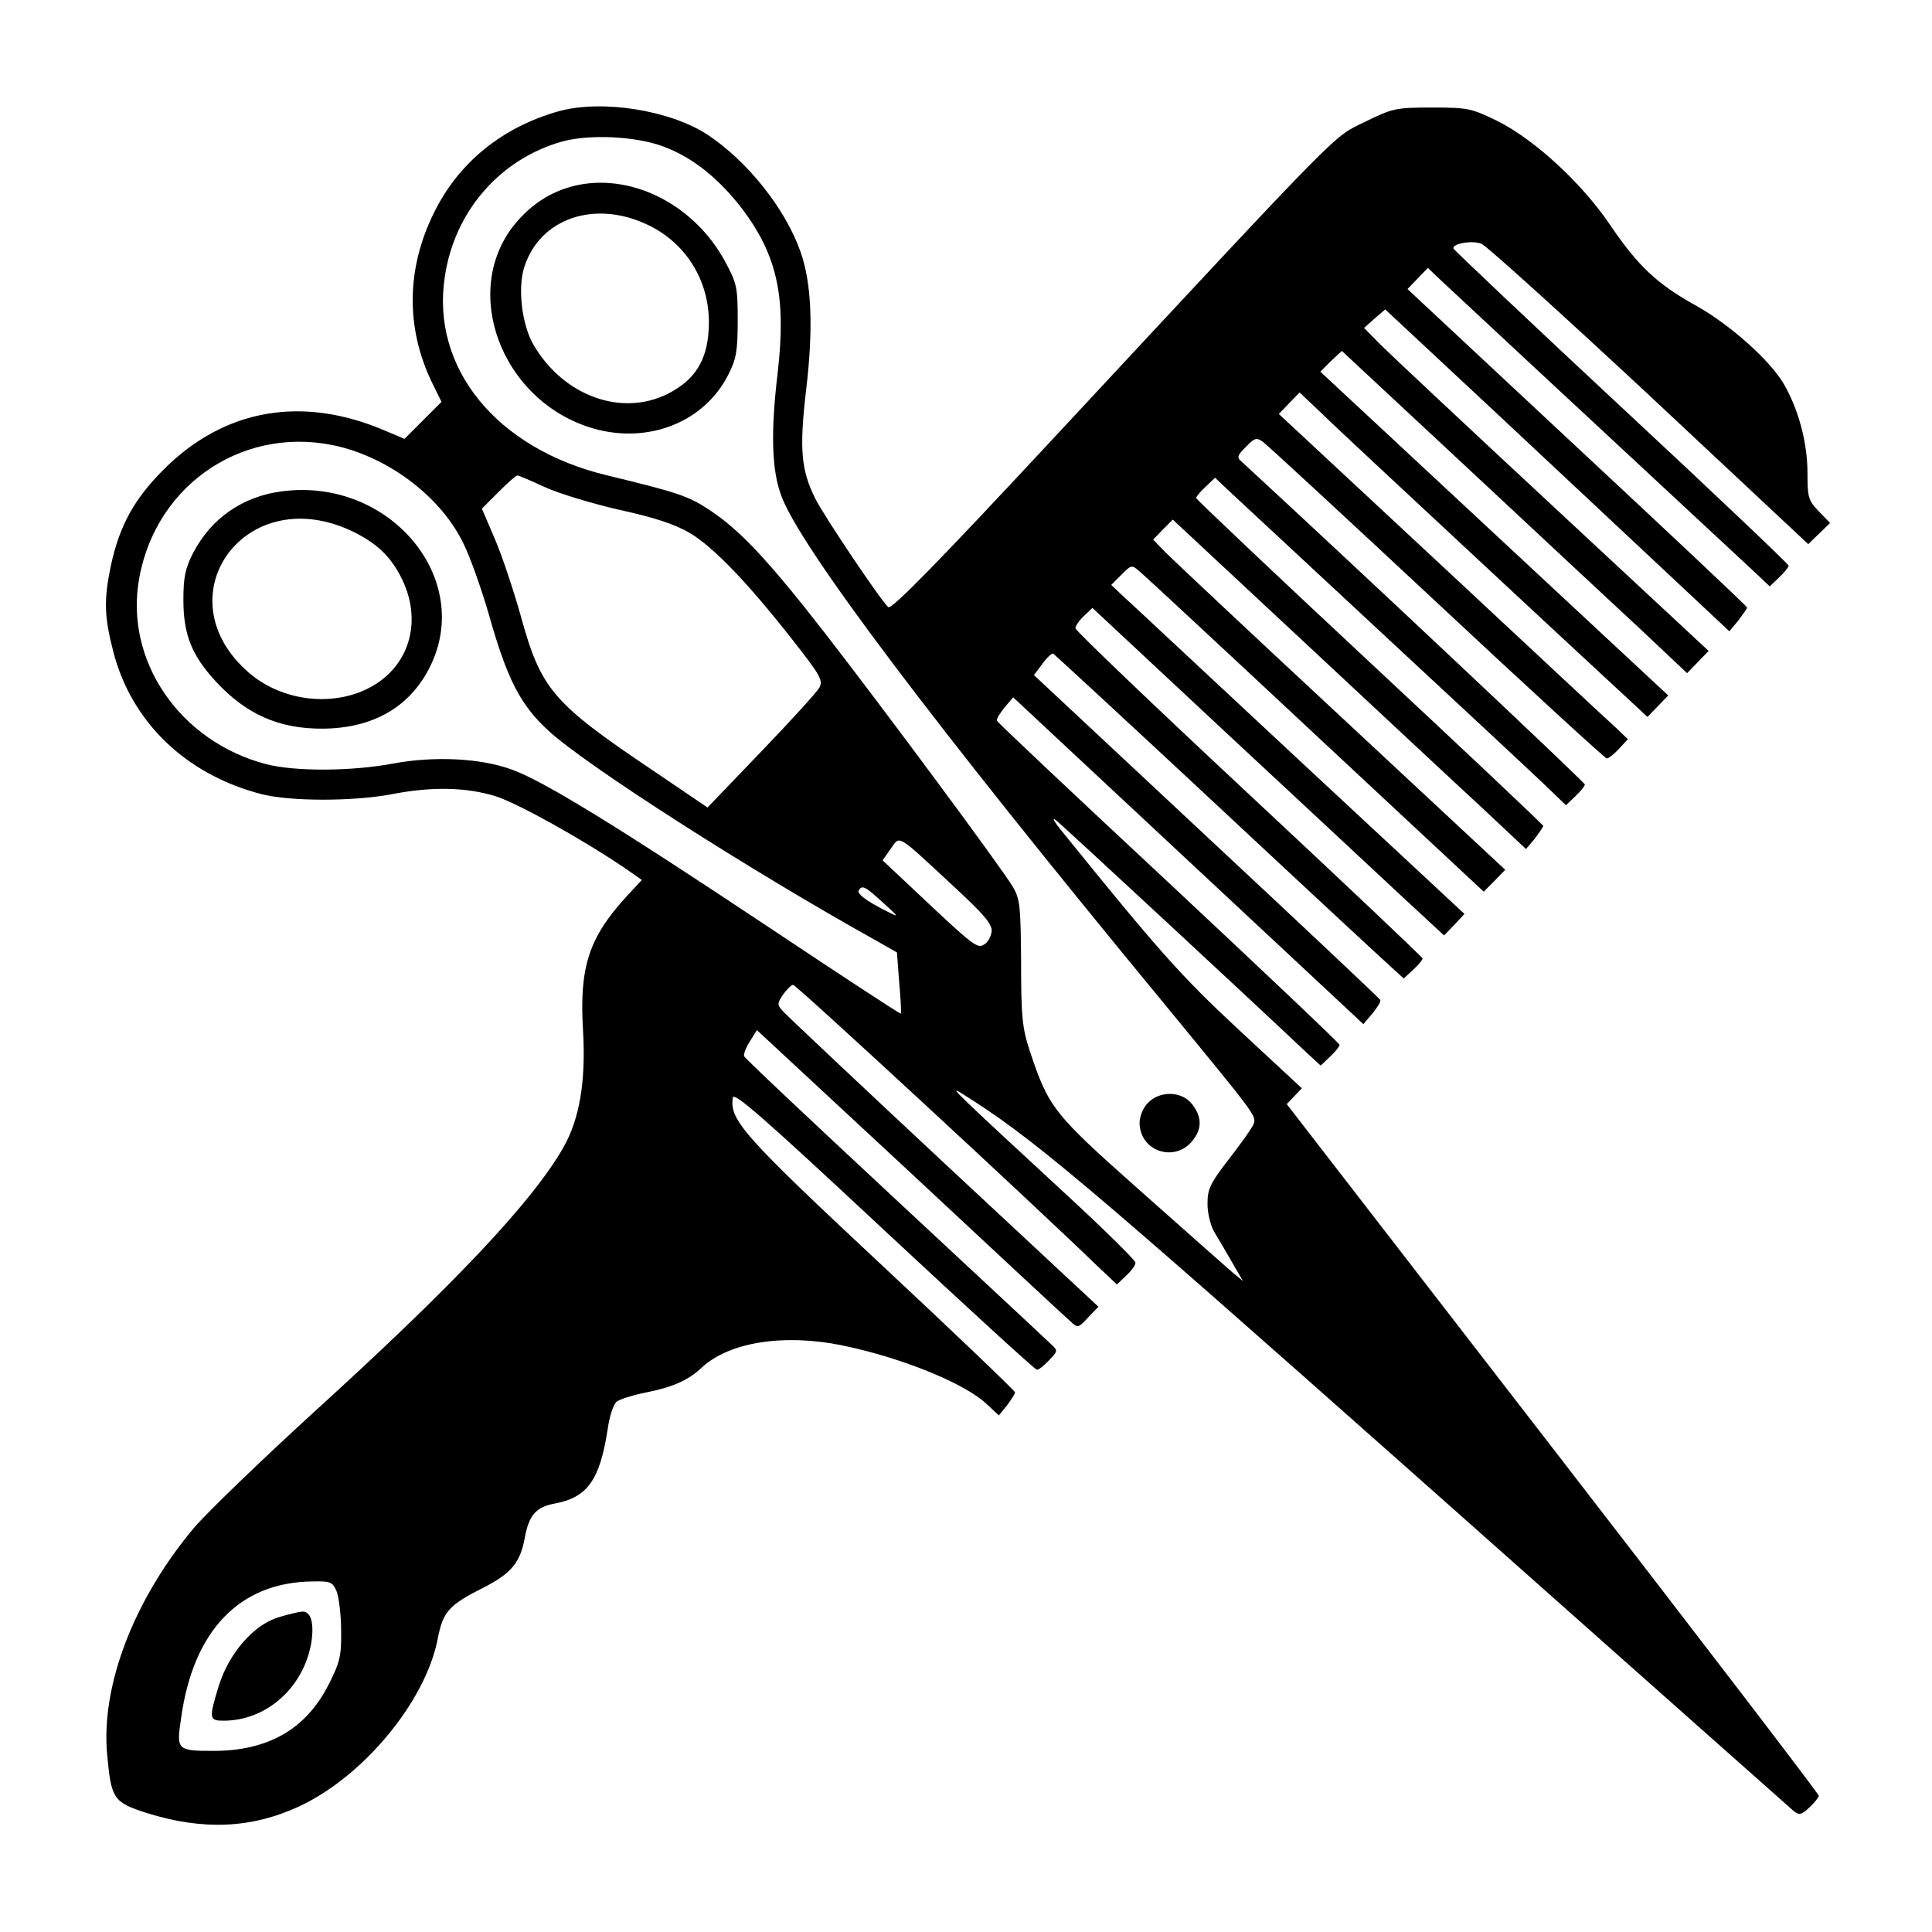  <svg version="1.0" xmlns="http://www.w3.org/2000/svg"  width="512pt" height="512pt" viewBox="0 0 512 512"  preserveAspectRatio="xMidYMid meet"> <g transform="translate(0,512) scale(0.1,-0.1)" fill="#000000" stroke="none"> <path d="M1480 4825 c-149 -42 -265 -136 -330 -269 -73 -147 -75 -304 -6 -448 l26 -53 -49 -49 -49 -49 -50 21 c-220 95 -427 59 -588 -102 -79 -79 -117 -149 -140 -254 -19 -91 -18 -135 6 -228 48 -188 194 -328 395 -379 76 -19 240 -19 342 0 107 21 198 19 276 -5 58 -18 232 -115 345 -192 l43 -30 -40 -43 c-100 -109 -126 -187 -116 -354 8 -137 -9 -236 -52 -312 -83 -145 -291 -365 -663 -703 -140 -128 -282 -265 -316 -305 -160 -191 -247 -419 -230 -601 11 -118 16 -126 106 -155 148 -46 276 -41 403 18 170 79 335 278 367 444 14 72 29 89 120 135 75 38 99 67 111 134 11 59 30 80 77 89 88 16 121 61 142 195 5 37 16 70 25 76 8 6 43 17 78 24 70 14 111 32 147 66 72 67 216 90 370 59 157 -32 328 -101 386 -157 l31 -29 22 27 c11 15 21 30 21 34 0 4 -160 157 -356 340 -364 340 -401 382 -392 441 2 17 83 -54 400 -350 219 -204 401 -371 406 -371 5 0 19 11 32 25 24 25 24 26 4 44 -10 10 -197 184 -414 386 -217 202 -397 371 -398 376 -2 5 5 23 15 39 l19 30 405 -376 c222 -207 413 -385 425 -395 20 -19 21 -19 47 9 l28 29 -408 380 c-224 209 -416 390 -426 401 -18 19 -18 22 -2 46 10 14 22 26 27 26 8 0 624 -569 805 -744 l53 -50 25 24 c14 13 25 28 24 34 0 6 -83 88 -184 181 -290 268 -312 289 -279 269 189 -118 309 -219 1230 -1036 528 -469 968 -859 977 -867 15 -12 21 -11 42 9 14 13 25 27 25 31 0 5 -317 419 -705 921 l-705 912 20 21 20 21 -166 154 c-155 144 -214 211 -468 525 -24 29 -30 42 -16 30 20 -16 528 -487 662 -614 l38 -35 25 24 c14 13 25 27 25 31 0 4 -204 197 -452 429 -249 232 -454 425 -456 430 -2 4 8 20 20 35 l23 27 464 -433 464 -433 24 28 c13 16 23 32 21 36 -2 4 -209 199 -461 434 l-457 427 22 29 c12 17 25 29 29 28 3 -2 204 -187 445 -412 241 -225 449 -418 462 -429 l22 -20 25 23 c14 13 25 26 25 30 0 3 -207 199 -460 435 -253 236 -460 434 -460 440 0 6 10 21 23 33 l22 21 360 -336 c198 -184 408 -380 466 -434 l106 -98 27 28 27 29 -443 412 c-244 227 -454 424 -468 436 l-25 24 27 27 c27 27 27 27 50 7 12 -10 222 -205 466 -433 l444 -414 29 29 28 29 -437 407 c-241 224 -451 421 -467 438 l-29 30 26 27 26 26 354 -330 c194 -181 405 -378 468 -436 l114 -107 23 27 c12 16 22 31 23 34 0 3 -207 198 -460 434 -253 236 -460 432 -460 435 0 4 11 17 25 30 l25 24 38 -36 c20 -19 206 -191 412 -383 206 -191 399 -371 427 -398 l53 -51 25 24 c14 13 25 27 25 31 0 6 -619 588 -910 856 -13 11 -11 16 12 39 23 24 28 25 45 13 11 -8 219 -200 461 -426 243 -227 446 -413 450 -413 5 0 19 11 32 25 l24 26 -29 28 c-17 15 -225 209 -463 431 l-433 403 28 29 27 28 56 -53 c30 -30 224 -210 430 -402 206 -192 389 -361 406 -377 l30 -28 27 28 28 29 -418 389 c-230 214 -437 407 -461 429 l-43 40 28 28 29 27 335 -312 c183 -171 389 -363 457 -426 l123 -116 29 30 28 29 -414 385 c-228 212 -433 404 -457 428 l-42 43 28 25 28 24 297 -277 c163 -153 369 -345 456 -427 l159 -149 24 29 c12 16 23 31 23 34 0 3 -203 194 -450 424 l-450 420 27 28 27 28 40 -38 c23 -21 210 -196 416 -387 206 -192 392 -364 412 -383 l38 -36 25 24 c14 13 25 27 25 31 0 4 -199 193 -442 419 -244 227 -444 417 -446 421 -5 13 49 23 74 13 13 -5 213 -186 445 -402 l421 -394 29 28 29 28 -30 31 c-28 29 -30 37 -30 102 0 80 -24 169 -63 236 -38 64 -144 158 -234 208 -101 56 -152 104 -224 210 -75 112 -200 227 -298 277 -72 35 -79 37 -176 37 -97 0 -104 -2 -178 -38 -87 -43 -45 0 -822 -835 -305 -328 -432 -458 -441 -451 -18 15 -169 239 -193 287 -38 75 -43 132 -25 286 20 166 15 287 -15 370 -40 113 -140 239 -246 309 -99 65 -280 94 -395 62z m280 -94 c77 -29 146 -85 208 -166 92 -123 116 -233 93 -432 -19 -160 -16 -260 10 -328 51 -137 405 -606 1011 -1341 249 -303 248 -301 240 -323 -3 -9 -32 -50 -64 -91 -51 -66 -58 -81 -58 -120 0 -25 8 -58 18 -75 10 -16 31 -52 47 -80 l29 -50 -30 25 c-16 14 -125 110 -243 215 -231 205 -242 220 -292 370 -20 61 -23 91 -23 235 -1 149 -3 168 -22 200 -29 49 -340 469 -500 675 -151 194 -225 272 -306 325 -55 36 -83 45 -268 90 -294 70 -469 285 -431 528 26 173 147 311 311 357 73 20 197 14 270 -14z m-855 -796 c137 -36 266 -137 323 -255 18 -36 48 -121 68 -190 48 -170 83 -238 157 -306 98 -91 535 -371 873 -559 l51 -29 6 -80 c4 -44 6 -81 4 -82 -1 -2 -158 101 -347 227 -404 269 -602 391 -685 420 -82 30 -206 36 -316 15 -108 -20 -257 -21 -334 -1 -229 60 -376 275 -336 493 46 255 287 411 536 347z m537 -105 c36 -17 125 -44 199 -61 96 -21 149 -39 188 -62 63 -38 153 -132 270 -281 76 -97 83 -109 72 -129 -7 -12 -76 -88 -154 -169 l-142 -148 -140 95 c-271 182 -301 217 -355 413 -18 64 -48 155 -67 200 l-36 84 44 44 c24 24 46 44 50 44 4 0 36 -14 71 -30z m1081 -1055 c87 -80 107 -105 105 -124 -2 -13 -10 -29 -20 -34 -18 -12 -28 -4 -186 145 l-83 78 21 30 c26 36 13 44 163 -95z m-183 -47 c44 -40 44 -40 10 -23 -57 29 -80 47 -74 56 9 14 17 10 64 -33z m-1448 -1825 c6 -16 12 -62 12 -104 1 -68 -3 -84 -34 -145 -60 -117 -160 -174 -304 -174 -97 0 -99 2 -86 87 32 232 155 360 348 362 48 1 53 -1 64 -26z"/> <path d="M1533 4630 c-63 -13 -116 -44 -161 -95 -157 -178 -46 -480 202 -551 146 -41 293 18 356 143 21 41 25 62 25 143 0 89 -2 99 -34 158 -80 147 -241 231 -388 202z m184 -106 c107 -51 169 -159 161 -279 -5 -83 -38 -133 -109 -169 -123 -61 -276 -5 -355 130 -31 53 -43 152 -24 208 42 128 187 177 327 110z"/> <path d="M3042 2197 c-13 -13 -22 -36 -22 -53 1 -78 99 -107 144 -42 22 30 20 60 -5 92 -27 35 -86 36 -117 3z"/> <path d="M748 3818 c-104 -13 -188 -71 -236 -163 -21 -41 -26 -64 -26 -125 0 -91 22 -147 86 -216 80 -87 168 -126 284 -125 132 1 230 57 283 163 118 235 -107 503 -391 466z m177 -102 c70 -32 109 -68 139 -128 46 -92 32 -191 -35 -255 -94 -89 -262 -87 -368 3 -231 198 -18 506 264 380z"/> <path d="M738 834 c-66 -20 -131 -95 -158 -181 -27 -88 -26 -93 13 -93 113 0 212 88 232 207 8 51 -1 83 -23 82 -9 0 -38 -7 -64 -15z"/> </g> </svg> 